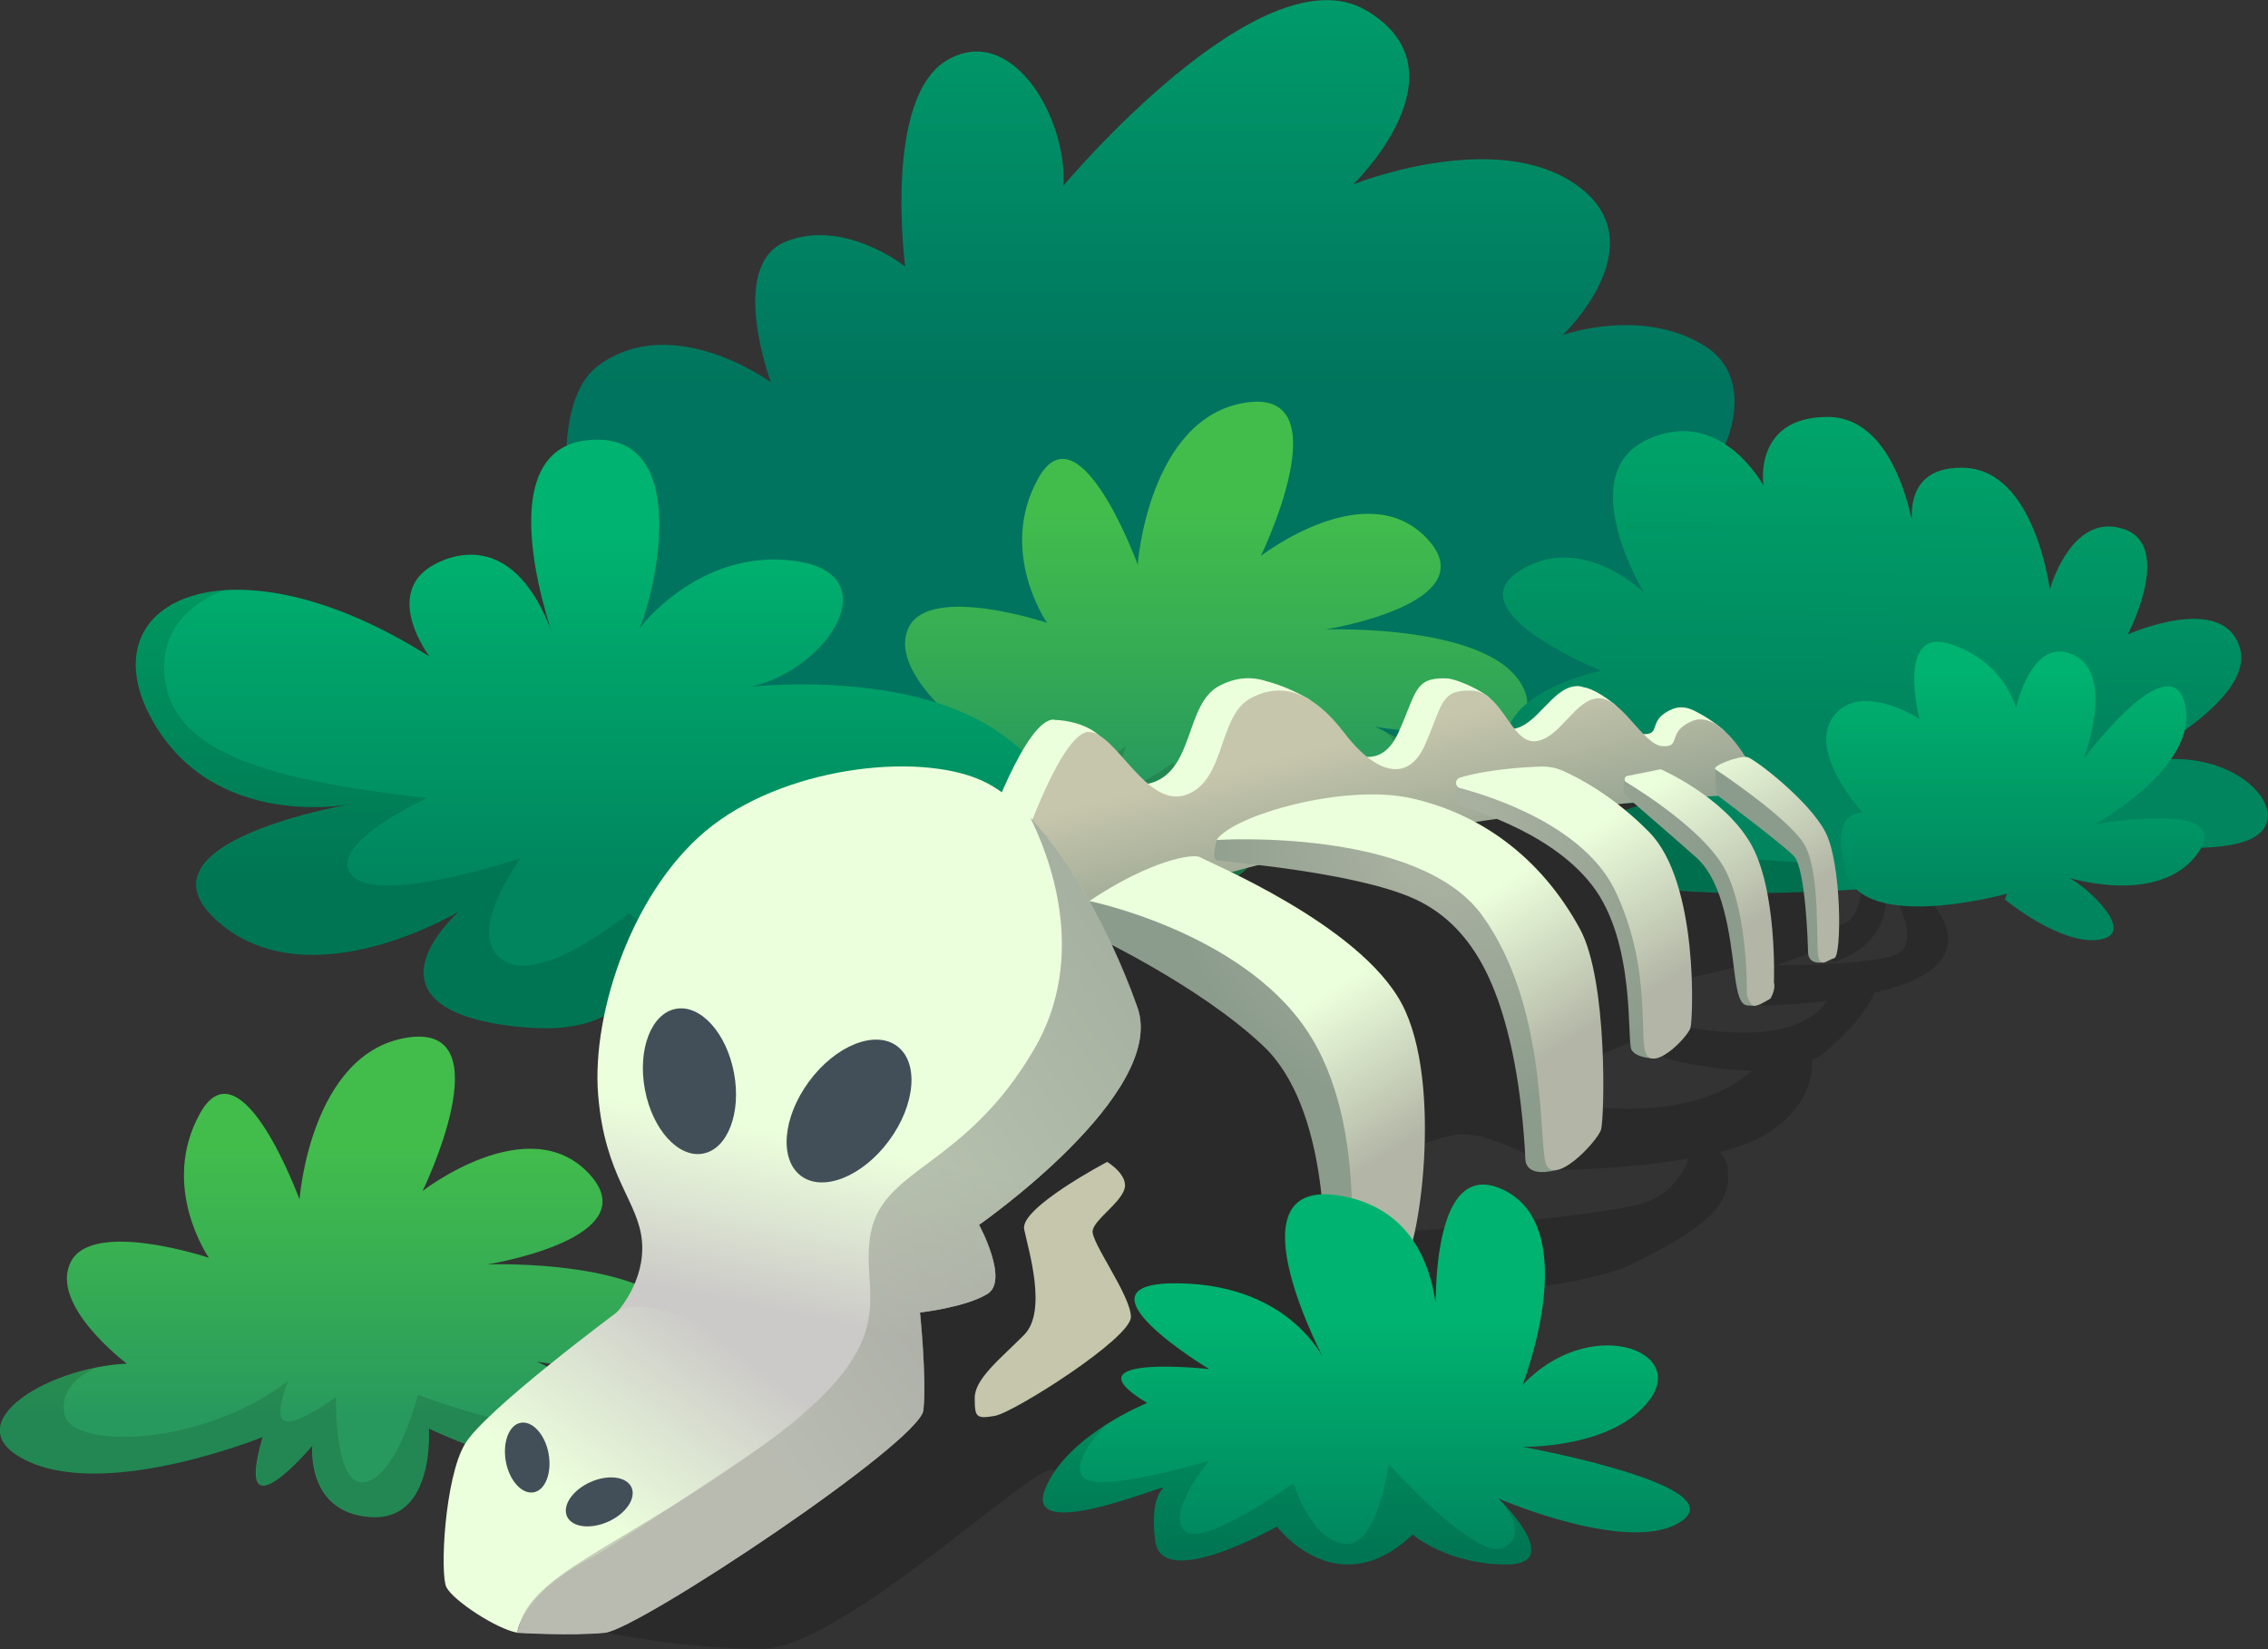 <?xml version="1.0" encoding="UTF-8"?><svg xmlns="http://www.w3.org/2000/svg" xmlns:xlink="http://www.w3.org/1999/xlink" viewBox="0 0 153.64 111.73"><rect x="0" y="0" width="153.64" height="111.73" fill="#333333" stroke="none"/><defs><linearGradient id="uuid-26ab288c-1aa0-4219-b2b9-2f6054d87f8f" x1="80.69" y1="-16.18" x2="80.69" y2="26.14" gradientUnits="userSpaceOnUse"><stop offset="0" stop-color="#00b370"/><stop offset="1" stop-color="#00745e"/></linearGradient><linearGradient id="uuid-43030c96-8d04-4f2d-83e9-595d1d3c5fde" x1="80.13" y1="34.6" x2="80.13" y2="52.84" gradientUnits="userSpaceOnUse"><stop offset="0" stop-color="#42bd4c"/><stop offset=".54" stop-color="#35ab54"/><stop offset="1" stop-color="#28995e"/></linearGradient><linearGradient id="uuid-9f7b60cb-c993-48b0-8652-67aad6aa6820" x1="40.56" y1="36.16" x2="40.56" y2="59.81" gradientUnits="userSpaceOnUse"><stop offset="0" stop-color="#00b370"/><stop offset="1" stop-color="#00855e"/></linearGradient><linearGradient id="uuid-b47eb963-4433-4416-97e2-ebcd0c2de860" x1="841.91" y1="18.75" x2="842.24" y2="49.18" gradientTransform="translate(969.96) rotate(-180) scale(1 -1)" xlink:href="#uuid-9f7b60cb-c993-48b0-8652-67aad6aa6820"/><linearGradient id="uuid-52e1f217-3c53-4fd6-944c-e461cf51cf57" x1="833.43" y1="45.34" x2="833.43" y2="61.16" gradientTransform="translate(969.96) rotate(-180) scale(1 -1)" xlink:href="#uuid-9f7b60cb-c993-48b0-8652-67aad6aa6820"/><linearGradient id="uuid-4b2219b4-b99f-4e7c-8ebc-f171e7e078cc" x1="23.35" y1="77.62" x2="23.35" y2="95.87" xlink:href="#uuid-43030c96-8d04-4f2d-83e9-595d1d3c5fde"/><linearGradient id="uuid-49638af9-1f90-40a5-b214-b52b2918aa17" x1="92.12" y1="56.09" x2="92.64" y2="62.25" gradientUnits="userSpaceOnUse"><stop offset="0" stop-color="#ecffdc"/><stop offset="1" stop-color="#b3b6a6"/></linearGradient><linearGradient id="uuid-7bfa6512-3ccd-458c-9fcc-c3e20ab9c006" x1="92.41" y1="49.86" x2="95.07" y2="60.82" gradientUnits="userSpaceOnUse"><stop offset="0" stop-color="#c6c6ac"/><stop offset="1" stop-color="#8c9c8c"/></linearGradient><radialGradient id="uuid-3dfca0b2-befa-485d-a2ed-784de542432c" cx="97.62" cy="56.72" fx="97.62" fy="56.72" r="18.75" gradientUnits="userSpaceOnUse"><stop offset="0" stop-color="#aeb4a4"/><stop offset="1" stop-color="#8c9c8c"/></radialGradient><linearGradient id="uuid-c30d5f0c-96f9-4869-8882-a353ddd4a22d" x1="87.09" y1="68.88" x2="93.18" y2="78.7" xlink:href="#uuid-49638af9-1f90-40a5-b214-b52b2918aa17"/><radialGradient id="uuid-a3a5be4f-260a-43ae-8695-c6b4c608ace8" cx="97.62" cy="56.72" fx="97.62" fy="56.72" r="18.75" xlink:href="#uuid-3dfca0b2-befa-485d-a2ed-784de542432c"/><linearGradient id="uuid-fc11e566-d201-402d-a08b-8bc442da5d1b" x1="96.63" y1="62.96" x2="102.72" y2="72.78" xlink:href="#uuid-49638af9-1f90-40a5-b214-b52b2918aa17"/><radialGradient id="uuid-bdd684fd-5e7e-49b7-beb6-e54218644c5d" cx="97.62" cy="56.72" fx="97.62" fy="56.72" r="18.75" xlink:href="#uuid-3dfca0b2-befa-485d-a2ed-784de542432c"/><linearGradient id="uuid-b2465802-f737-4f12-b0da-e5072d1e3132" x1="106.54" y1="56.82" x2="112.63" y2="66.64" xlink:href="#uuid-49638af9-1f90-40a5-b214-b52b2918aa17"/><radialGradient id="uuid-c4c67f4e-186e-41f4-adb4-a87ff28dbc17" cx="97.02" cy="56.72" fx="97.02" fy="56.72" r="18.75" xlink:href="#uuid-3dfca0b2-befa-485d-a2ed-784de542432c"/><radialGradient id="uuid-a1bd8cd1-4f4a-4150-ae01-52700f52058a" cx="96.76" cy="56.72" fx="96.76" fy="56.72" r="18.75" xlink:href="#uuid-3dfca0b2-befa-485d-a2ed-784de542432c"/><linearGradient id="uuid-04f02cf0-f431-4129-a2fb-ed816ddfbe0e" x1="57.47" y1="77.55" x2="55.1" y2="89.28" gradientUnits="userSpaceOnUse"><stop offset="0" stop-color="#ecffdc"/><stop offset="1" stop-color="#cccac8"/></linearGradient><linearGradient id="uuid-b91d33d2-51a3-4de1-b438-29dc52173f87" x1="84.58" y1="98.27" x2="99.51" y2="110" xlink:href="#uuid-7bfa6512-3ccd-458c-9fcc-c3e20ab9c006"/><linearGradient id="uuid-2dc3d412-e513-4c2b-8586-d14b24026327" x1="39.19" y1="102.1" x2="48.32" y2="90.25" xlink:href="#uuid-04f02cf0-f431-4129-a2fb-ed816ddfbe0e"/><linearGradient id="uuid-cb10a6bf-9a83-41d3-84d0-2a9268786002" x1="112.51" y1="52.75" x2="118.6" y2="62.57" xlink:href="#uuid-49638af9-1f90-40a5-b214-b52b2918aa17"/><linearGradient id="uuid-49e60e8a-ae57-4fbf-821c-717d8dd697d0" x1="116.78" y1="49.94" x2="122.87" y2="59.76" xlink:href="#uuid-49638af9-1f90-40a5-b214-b52b2918aa17"/><linearGradient id="uuid-bb6a3dbc-5730-4c19-950d-a6aec84eb3c6" x1="46.4" y1="89.93" x2="93.44" y2="57.04" gradientUnits="userSpaceOnUse"><stop offset="0" stop-color="#aeb4a4"/><stop offset="1" stop-color="#686c6e"/></linearGradient><linearGradient id="uuid-5b18d9f5-2b52-468a-9189-6b9e96209cf5" x1="92.56" y1="89.46" x2="92.56" y2="105.2" xlink:href="#uuid-9f7b60cb-c993-48b0-8652-67aad6aa6820"/></defs><g style="isolation:isolate;"><g id="uuid-de73e9a0-ad1e-42c1-8345-cdf7cc8dcfc5"><g id="uuid-c7f22ce7-4924-49ec-9d63-6f3c7c2975df"><g id="uuid-5e11868c-be59-441a-9ad8-1fad0862918a"><path d="m40.56,44.38s-5.02-16.04.04-19.66c5.06-3.63,11.62,1.18,11.62,1.18,0,0-2.95-7.93,1.01-9.53,3.96-1.6,8.09,1.69,8.09,1.69,0,0-1.52-11.47,2.87-14,4.38-2.53,8.12,3.96,7.85,8.52,0,0,13.39-16.02,20.48-11.89,7.08,4.13-.84,11.8-.84,11.8,0,0,9.67-3.88,15.17.08,5.49,3.96-.98,10.13-.98,10.13,0,0,5.37-1.93,9.63.75,4.26,2.68.8,9.44-1.73,10.2-2.53.76,8.85-.84,9.27,5.56.42,6.41-21.08,12.22-22.26,12.22-1.18,0-41.82-.66-42.66-.67-.84,0-11.86-2.53-11.86-2.53l-5.7-3.86Z" style="fill:url(#uuid-26ab288c-1aa0-4219-b2b9-2f6054d87f8f);"/><g><g><g><path d="m74.59,54.34s-10.1,4.1-15.66,1.76c-5.56-2.34.73-6.44,6.44-6.73,0,0-5.27-3.95-3.8-6.88,1.46-2.93,9.36-.29,9.36-.29,0,0-3.37-4.83-.59-9.8,2.78-4.97,6.73,5.85,6.73,5.85,0,0,.73-9.95,7.31-10.97,6.58-1.02,1.03,10.39,1.03,10.39,0,0,7.17-5.56,11.27-1.17,4.1,4.39-6.88,6.15-6.88,6.15,0,0,11.56-.44,13.46,4.1,1.9,4.54-10.1,2.49-10.1,2.49,0,0,7.9,3.51,4.97,6.29-2.93,2.78-12.29-1.76-12.29-1.76,0,0,.44,6.29-3.95,6-4.39-.29-3.95-4.83-3.95-4.83,0,0-5.42,6.44-3.37-.58Z" style="fill:url(#uuid-43030c96-8d04-4f2d-83e9-595d1d3c5fde);"/><path d="m93.67,49.45c1.68,1.22,2.32,4.16-.54,4.06-3.04-.11-8.03-2.04-8.03-2.04,0,0-1.37,5.4-3.54,5.91-2.17.51-2.02-5.75-2.02-5.75,0,0-2.49,1.84-3.4,1.63-.9-.22.16-2.73.16-2.73-5.86,4.5-14.59,4.61-15.13,2.33-.54-2.26,2.16-3.23,2.2-3.24-5.01.98-9.34,4.41-4.43,6.48,5.56,2.34,15.66-1.76,15.66-1.76-2.05,7.02,3.37.58,3.37.58,0,0-.44,4.54,3.95,4.83,4.39.29,3.95-6,3.95-6,0,0,9.36,4.54,12.29,1.76,2.47-2.35-2.79-5.23-4.48-6.06Z" style="mix-blend-mode:overlay; opacity:.12;"/></g><path d="m37.64,43.6s-4.97-13.23,2.31-13.79c7.28-.56,4.17,11.22,3.34,12.79,0,0,4.06-5.46,10.52-4.6,6.46.86,2.3,7.35-2.94,8.53,0,0,10.25-1.18,16.47,2.87,9.51,6.18,3.68,16.44-12.24,11.76,0,0,3.29,2.3,3.61,4.9.5,3.99-11.62,6.34-15.36-1.73,0,0,.74,6.03-7.83,5.28-8.19-.71-8.1-4.28-4.45-7.84,0,0-10.12,6.12-16.31.67-6.2-5.45,9.17-7.98,9.17-7.98,0,0-9.58,2.01-13.76-5.94-4.17-7.95,5.63-12.47,18.93-4.03,0,0-3.25-4.28.3-6.23,1.73-.95,5.83-2.02,8.25,5.33Z" style="fill:url(#uuid-9f7b60cb-c993-48b0-8652-67aad6aa6820);"/><path d="m71.05,53.09c.06,1.7-.48,3.97-3.42,5.12-5.04,1.97-15.52-.62-15.52-.62,2.83,1.86,3.17,8.55.62,9.38-2.55.83-10.14-5.1-10.14-5.1,0,0-5.93,4.96-8.55,3.17-2.62-1.79,1.24-6.9,1.24-6.9,0,0-9.59,3.24-11.44,1.17-1.85-2.07,5.1-5.24,5.1-5.24-10.42-1.17-16.92-2.96-17.73-7.8-.79-4.72,3.77-6.21,3.99-6.27-5.09.36-7.47,3.85-5.02,8.53,3.76,7.17,11.93,6.24,13.49,5.99-2.01.37-14.61,2.92-8.9,7.94,6.2,5.45,16.31-.67,16.31-.67-3.64,3.55-3.74,7.13,4.45,7.84,8.57.74,7.83-5.28,7.83-5.28,3.75,8.06,15.86,5.72,15.36,1.73-.32-2.6-3.61-4.9-3.61-4.9,13,3.82,19.27-2.33,15.95-8.07Z" style="mix-blend-mode:overlay; opacity:.12;"/></g><path d="m138.28,56.64c.1-.25,11.67,1.96,14.56,0,2.89-1.96-2.59-7.2-9.48-4.42,0,0,9.48-4.46,8.38-8.3-1.1-3.84-7.59-.94-7.59-.94,0,0,3.12-5.99-.27-7.13-3.58-1.21-5.02,4.1-5.02,4.1,0,0-1-8.18-5.88-8.26-4.89-.08-3.19,5.15-3.19,5.15,0,0-.9-8.59-5.98-8.59s-4.35,4.65-4.35,4.65c0,0-2.93-5.47-7.92-3.09-4.99,2.37-.2,10.31-.2,10.31,0,0-4.29-4.17-8.48-1.39-4.19,2.78,5.59,6.71,5.59,6.71,0,0-7.41,1.53-6.32,5.62,1.1,4.09,10.01,3.3,10.01,3.3,0,0-5.19.57-4.19,4.01,1,3.43,20.15,1.72,20.15,1.72l10.17-3.44Z" style="fill:url(#uuid-b47eb963-4433-4416-97e2-ebcd0c2de860);"/><path d="m130.59,60.89l-1.94.46s1.2,2.33.04,3.19c-1.16.86-8.35.86-8.35.86l3.14-1.13.74.93s3.85-1.04,3.51-4.72c-.34-3.68-1.64-1.01-1.64-1.01,0,0,.21,2.78-1.36,3.17-1.57.39-1.01-4.1-1.01-4.1l-8.63-.54-3.3-4.83-35.66,4.83-35.15,52.61s5.29,1.11,10.62,1.11,18.28-12.41,19.71-12.16c1.43.25,7.65,2.06,16.01,0,8.35-2.06,4.13-11.41,4.13-11.41,0,0,14.54-.24,19.2-2.55,4.66-2.31,6.6-3.84,6.41-6.19-.05-.63-.25-1.06-.52-1.36,1.2-.31,2.27-.7,3.06-1.18,2.91-1.78,3.19-4.02,3.15-5.03.36-.17.69-.38.97-.63,2.36-2.06,3.06-3.43,3.25-3.94,1.41-.33,2.72-.77,3.62-1.39,3.11-2.13,0-4.99,0-4.99Zm-19.26,9.33l1.49,1.49s2.89.8,5.85.83c-1.54,1.4-4.67,3.03-10.74,2.46l-1.3-2.73,4.7-2.05Zm-.29,11.37c-3.38.9-15.99,1.88-15.99,1.88l-2.49-4.19s3.7-2.03,6.07-2.39c2.37-.36,6.71,2.39,6.71,2.39,0,0,4.76-.03,9.04-.78-.36,1.03-1.23,2.52-3.34,3.09Zm3.48-11.97l-1.26-3.06,5.6-1.34.52,2.92s1.99-.03,4.37-.32c-.72,1.11-2.88,2.89-9.24,1.81Z" style="opacity:.17;"/><path d="m135.81,60.94s3.93,3.25,6.54,2.7c2.62-.54-1.75-4.22-2.4-4.22,0,0,6.33,2.06,8.94-1.62,2.62-3.68-6.98-1.95-6.98-1.95,0,0,7.09-3.9,6.11-8.11-.98-4.22-6.87,3.68-6.87,3.68,0,0,2.18-5.63-.65-7.03-2.84-1.41-3.93,3.57-3.93,3.57,0,0-.78-3.15-4.47-4.33-3.69-1.18-2.07,5.08-2.07,5.08,0,0-4.02-2.61-5.83-.17-1.81,2.44,2.01,6.55,2.01,6.55,0,0-2.29-.43-1.2,3.89,1.09,4.33,10.95,1.57,10.95,1.57" style="fill:url(#uuid-52e1f217-3c53-4fd6-944c-e461cf51cf57);"/><g><path d="m17.81,97.36s-10.1,4.1-15.66,1.76c-5.56-2.34.73-6.44,6.44-6.73,0,0-5.27-3.95-3.8-6.88,1.46-2.93,9.36-.29,9.36-.29,0,0-3.37-4.83-.59-9.8,2.78-4.97,6.73,5.85,6.73,5.85,0,0,.73-9.95,7.31-10.97,6.58-1.02,1.03,10.39,1.03,10.39,0,0,7.17-5.56,11.27-1.17,4.1,4.39-6.88,6.15-6.88,6.15,0,0,11.56-.44,13.46,4.1,1.9,4.54-10.1,2.49-10.1,2.49,0,0,7.9,3.51,4.97,6.29-2.93,2.78-12.29-1.76-12.29-1.76,0,0,.44,6.29-3.95,6-4.39-.29-3.95-4.83-3.95-4.83,0,0-5.42,6.44-3.37-.58Z" style="fill:url(#uuid-4b2219b4-b99f-4e7c-8ebc-f171e7e078cc);"/><path d="m36.89,92.48c1.68,1.22,2.32,4.16-.54,4.06-3.04-.11-8.03-2.04-8.03-2.04,0,0-1.37,5.4-3.54,5.91-2.17.51-2.02-5.75-2.02-5.75,0,0-2.49,1.84-3.4,1.63s.16-2.73.16-2.73c-5.86,4.5-14.59,4.61-15.13,2.33-.54-2.26,2.16-3.23,2.2-3.24-5.01.98-9.34,4.41-4.43,6.48,5.56,2.34,15.66-1.76,15.66-1.76-2.05,7.02,3.37.58,3.37.58,0,0-.44,4.54,3.95,4.83,4.39.29,3.95-6,3.95-6,0,0,9.36,4.54,12.29,1.76,2.47-2.35-2.79-5.23-4.48-6.06Z" style="mix-blend-mode:overlay; opacity:.12;"/></g><g><path d="m116.72,50.02c.19-.19.23-.4-.06-.64-.97-.8-1.84-1.2-1.84-1.2,0,0,0,0,0,0-.47-.25-.98-.35-1.49-.15-1.82.74-.7,1.77-2.05,1.71-.56-.02-1.16-.62-1.78-1.29.19-.23.19-.49-.19-.78-1.32-1.05-2.01-1.1-2.01-1.1,0,0,0,0,0,0-.18-.06-.36-.1-.54-.08-1.64.11-2.64,2.74-4.34,2.91-.78.08-1.33-.63-1.9-1.42.43-.21.7-.49.23-.83-1.04-.74-2.18-1.07-2.18-1.07h0c-.19-.06-.39-.11-.6-.12-2.17-.06-1.99.92-3.23,3.66-1.23,2.74-3.57,1.83-5.63-.8-.13-.17-.27-.33-.4-.49.31-.37.37-.72-.11-1-1.52-.88-2.83-1.18-2.83-1.18,0,0,0,0,0,0-1.03-.34-2.09-.25-3.17.32-2.29,1.2-1.7,5.54-4.46,6.53-1.4.51-2.64-.58-3.76-1.77.36-.43.56-1-.03-1.49-1.11-.93-2.82-.96-2.82-.96,0,0,0,0,0,.01-.04,0-.09-.03-.13-.03-1.89-.11-4.62,7.65-4.62,7.65l1.06,6.57c18.41-8.68,48.71-9.97,48.71-9.97l.47-.65v-1.9s-.11-.19-.3-.46Z" style="fill:url(#uuid-49638af9-1f90-40a5-b214-b52b2918aa17);"/><path d="m69.3,57.24s2.66-7.76,4.5-7.65c1.84.11,3.89,5.24,6.58,4.25,2.68-.99,2.11-5.33,4.34-6.53,2.23-1.2,4.34-.29,6.34,2.34,2,2.63,4.28,3.54,5.48.8s1.03-3.72,3.14-3.66c2.11.06,2.68,3.6,4.34,3.43,1.66-.17,2.63-2.8,4.22-2.91,1.6-.11,3.08,3.2,4.4,3.25,1.31.06.23-.97,2-1.71,1.77-.74,3.6,2.44,3.6,2.44v1.9l-.46.65s-29.52,1.29-47.44,9.97l-1.03-6.57Z" style="fill:url(#uuid-7bfa6512-3ccd-458c-9fcc-c3e20ab9c006);"/><path d="m73.8,63.27s7.38,3.43,11.79,7.61c4.42,4.19,4.19,13.7,4.11,15.45-.08,1.75.35,2.52,1.98,2.17,1.63-.35,1.83-14.42,1.83-14.42l-7.19-9.48s-9.44-4.59-12.51-3.55c-3.07,1.04,0,2.22,0,2.22Z" style="fill:url(#uuid-3dfca0b2-befa-485d-a2ed-784de542432c);"/><path d="m73.8,61.05s10.19,2.07,14.68,8.69c4.49,6.62,2.74,17.13,2.97,18.42.23,1.29,2.36-1.45,3.5-2.28,1.14-.84,2.89-12.48,0-17.89-2.89-5.4-13.17-9.59-13.63-9.9-.46-.3-3.41.2-7.53,2.96Z" style="fill:url(#uuid-c30d5f0c-96f9-4869-8882-a353ddd4a22d);"/><path d="m82.43,56.91s-.38,1.26,0,1.37c.38.11,9.29.77,13.36,2.61s5.63,5.99,6.51,9.72c.88,3.73,1.03,7.88,1.03,7.88,0,0-.11,1.33,2.02.8,2.13-.53-1.87-14.77-1.87-14.77l-5.75-6.2-6.55-1.94-8.75.53Z" style="fill:url(#uuid-a3a5be4f-260a-43ae-8695-c6b4c608ace8);"/><path d="m82.43,56.91s13.65-.88,17.98,5.12c4.34,5.99,3.83,14.83,4.28,16.69.46,1.87,3.54-1.39,3.77-2.19.23-.8.47-10.1-1.43-13.59-2.68-4.93-6.82-7.82-11.4-8.85-4.58-1.03-12.12,1.16-13.21,2.82Z" style="fill:url(#uuid-fc11e566-d201-402d-a08b-8bc442da5d1b);"/><path d="m98.63,53.18s-.06,1.14.15,1.33c.21.19,6.09,1.6,9.08,5.48,2.99,3.88,2.32,10.58,2.67,11.15.35.57,1.51.57,1.51.57l-1.37-12.22-4.04-3.54-4.19-2.36-3.81-.42Z" style="fill:url(#uuid-bdd684fd-5e7e-49b7-beb6-e54218644c5d);"/><path d="m98.87,52.71c-.32.1-.31.59.01.68,2.49.66,8.54,2.69,10.58,7.05,2.59,5.54,1.42,10.39,2.16,11.13.74.74,2.74-1.37,2.9-1.94.16-.57.58-9.82-2.8-13.25-2.36-2.4-4.65-3.62-5.81-4.14-.49-.22-1.02-.32-1.55-.3-1.22.04-3.67.2-5.5.76Z" style="fill:url(#uuid-b2465802-f737-4f12-b0da-e5072d1e3132);"/><path d="m110.06,52.82s-.17.78,0,1.01c.17.23,3.03,2.64,4.86,4.28,1.83,1.64,2.26,5.21,2.57,7.71.3,2.49.63,2.3,1.31,2.32.69.02-.48-8.54-.48-8.54l-2.14-4.14-2.77-1.97-3.35-.68Z" style="fill:url(#uuid-c4c67f4e-186e-41f4-adb4-a87ff28dbc17);"/><path d="m116.25,53.54c0,.18.09.35.24.46.92.69,4.35,3.29,5.04,4.01.8.84.95,6.24.95,6.4s-.04.87.88.81c.91-.06-.2-7.2-.2-7.2l-1.68-3.23-3.05-2.54-2.23-.12.06,1.43Z" style="fill:url(#uuid-a1bd8cd1-4f4a-4150-ae01-52700f52058a);"/><path d="m41.78,88.92s1.94-2.06,1.71-4.8c-.23-2.74-2.51-4.34-2.97-9.93s2.4-14.16,7.76-18.27c5.37-4.11,14.5-5.02,18.61-2.85,4.11,2.17,8.11,9.36,10.16,15.19,2.06,5.82-10.73,14.73-10.73,14.73,0,0,2.06,3.77.57,4.68-1.48.91-4.57,1.26-4.57,1.26,0,0,.46,4.45.23,6.62-.23,2.17-19.3,14.86-21.58,15.08-2.28.22-5.94,0-5.94,0l6.74-21.7Z" style="fill:url(#uuid-04f02cf0-f431-4129-a2fb-ed816ddfbe0e);"/><path d="m75.01,78.72s-5.94,3.12-5.63,4.57c.3,1.45,1.58,5.56-.01,7.16-1.59,1.6-3.34,2.97-3.34,4.26s.08,1.45,1.37,1.22c1.29-.23,9.21-5.25,9.21-6.7s-2.74-5.1-2.59-5.86c.15-.76,1.75-1.75,2.13-2.74s-1.14-1.9-1.14-1.9Z" style="fill:url(#uuid-b91d33d2-51a3-4de1-b438-29dc52173f87);"/><ellipse cx="57.52" cy="75.27" rx="5.47" ry="3.37" transform="translate(-37.2 76.94) rotate(-53.62)" style="fill:#424e58;"/><ellipse cx="46.7" cy="73.26" rx="3.07" ry="4.99" transform="translate(-12.73 9.89) rotate(-10.65)" style="fill:#424e58;"/><path d="m41.78,88.92s-8.91,6.62-10.28,8.91c-1.37,2.28-1.71,8.79-1.26,9.71.46.91,3.43,2.85,4.8,3.08,0,0,.23-2.63,5.14-5.14,1.22-.63,14.62-9.48,15.42-10.39.8-.91-11.01-8.32-13.82-6.17Z" style="fill:url(#uuid-2dc3d412-e513-4c2b-8586-d14b24026327);"/><path d="m37.16,98.48c.24,1.3-.21,2.48-1,2.63-.8.15-1.65-.78-1.89-2.08-.24-1.3.21-2.48,1-2.63s1.65.78,1.89,2.08Z" style="fill:#424e58;"/><path d="m41.2,103.1c-1.21.54-2.46.38-2.79-.36s.38-1.78,1.58-2.32c1.21-.54,2.46-.38,2.79.36.33.74-.38,1.78-1.58,2.32Z" style="fill:#424e58;"/><path d="m110.24,52.57c-.2.04-.25.31-.08.42,1.42.87,5.45,3.49,6.73,5.98,1.56,3.04,1.45,8.45,1.45,8.45,0,0,.19.65.46.72.27.08,1.14-.49,1.14-.49,0,0,.37-.61.23-1.09,0,0,.25-6.43-1.66-9.55-1.9-3.12-6.01-4.89-6.01-4.89l-2.25.45Z" style="fill:url(#uuid-cb10a6bf-9a83-41d3-84d0-2a9268786002);"/><path d="m116.2,52.12s4.68,3.09,5.94,4.95c1.26,1.86.83,7.25,1.06,7.85.23.6.54.14,1.06,0,.51-.14.51-6.39-.6-8.54-1.11-2.14-4.77-4.94-5.28-5.08-.51-.14-2.48.61-2.17.82Z" style="fill:url(#uuid-49e60e8a-ae57-4fbf-821c-717d8dd697d0);"/><path d="m40.98,110.62c2.28-.22,21.35-12.91,21.58-15.08.23-2.17-.23-6.62-.23-6.62,0,0,3.08-.34,4.57-1.26,1.48-.91-.57-4.68-.57-4.68,0,0,12.79-8.91,10.73-14.73-1.57-4.44-4.26-9.67-7.28-12.87,1.22,2.42,4.02,9.32.27,15.72-4.64,7.92-10.12,7.99-11.04,12.33s2.76,7.16-7.18,14.39c-9.12,6.63-15.05,8.47-16.5,11.84l-.29.95s3.65.23,5.94,0Z" style="fill:url(#uuid-bb6a3dbc-5730-4c19-950d-a6aec84eb3c6); opacity:.63;"/></g><g><path d="m77.71,95.06s-5.41,2.16-6.9,5.81c-1.49,3.65,7.5-.06,7.91-.06s-.88.06-.47,3.57c.41,3.52,8.25-.95,8.25-.95,0,0,4.06,5.41,9.2.54,0,0,2.3,2.03,6.36,2.03s-.54-4.46-.54-4.46c0,0,9.06,3.92,12.44,1.49,3.38-2.43-10.82-5-10.82-5,0,0,6.22.14,8.65-3.24,2.43-3.38-4.19-5.68-8.65-.95,0,0,4.19-10.68-1.35-13.25-5.54-2.57-4.46,10.68-4.46,10.68,0,0,1.05-9.05-6.64-10.27-7.69-1.22-.8,11.49-.8,11.49,0,0-2.16-5.41-10.01-5.54-7.84-.13,2.03,5.81,2.03,5.81,0,0-9.87-1.08-4.19,2.3Z" style="fill:url(#uuid-5b18d9f5-2b52-468a-9189-6b9e96209cf5);"/><path d="m101.88,104.85c-1.85,1.01-7.82-5.67-7.82-5.67,0,0-.71,5.76-3.03,5.42-2.31-.34-3.4-4.12-3.4-4.12,0,0-6.14,4.45-7.4,3.24-1.26-1.22,1.68-4.75,1.68-4.75,0,0-7.27,2.19-8.45,1.18-1.17-1.01,1.45-3.6,1.46-3.61-1.56,1-3.35,2.48-4.11,4.34-1.49,3.65,7.5-.06,7.91-.06s-.88.06-.47,3.57c.41,3.52,8.25-.95,8.25-.95,0,0,4.06,5.41,9.2.54,0,0,2.3,2.03,6.36,2.03s-.54-4.46-.54-4.46c0,0,2.22,2.29.37,3.3Z" style="mix-blend-mode:overlay; opacity:.12;"/></g></g></g></g></g></g></svg>